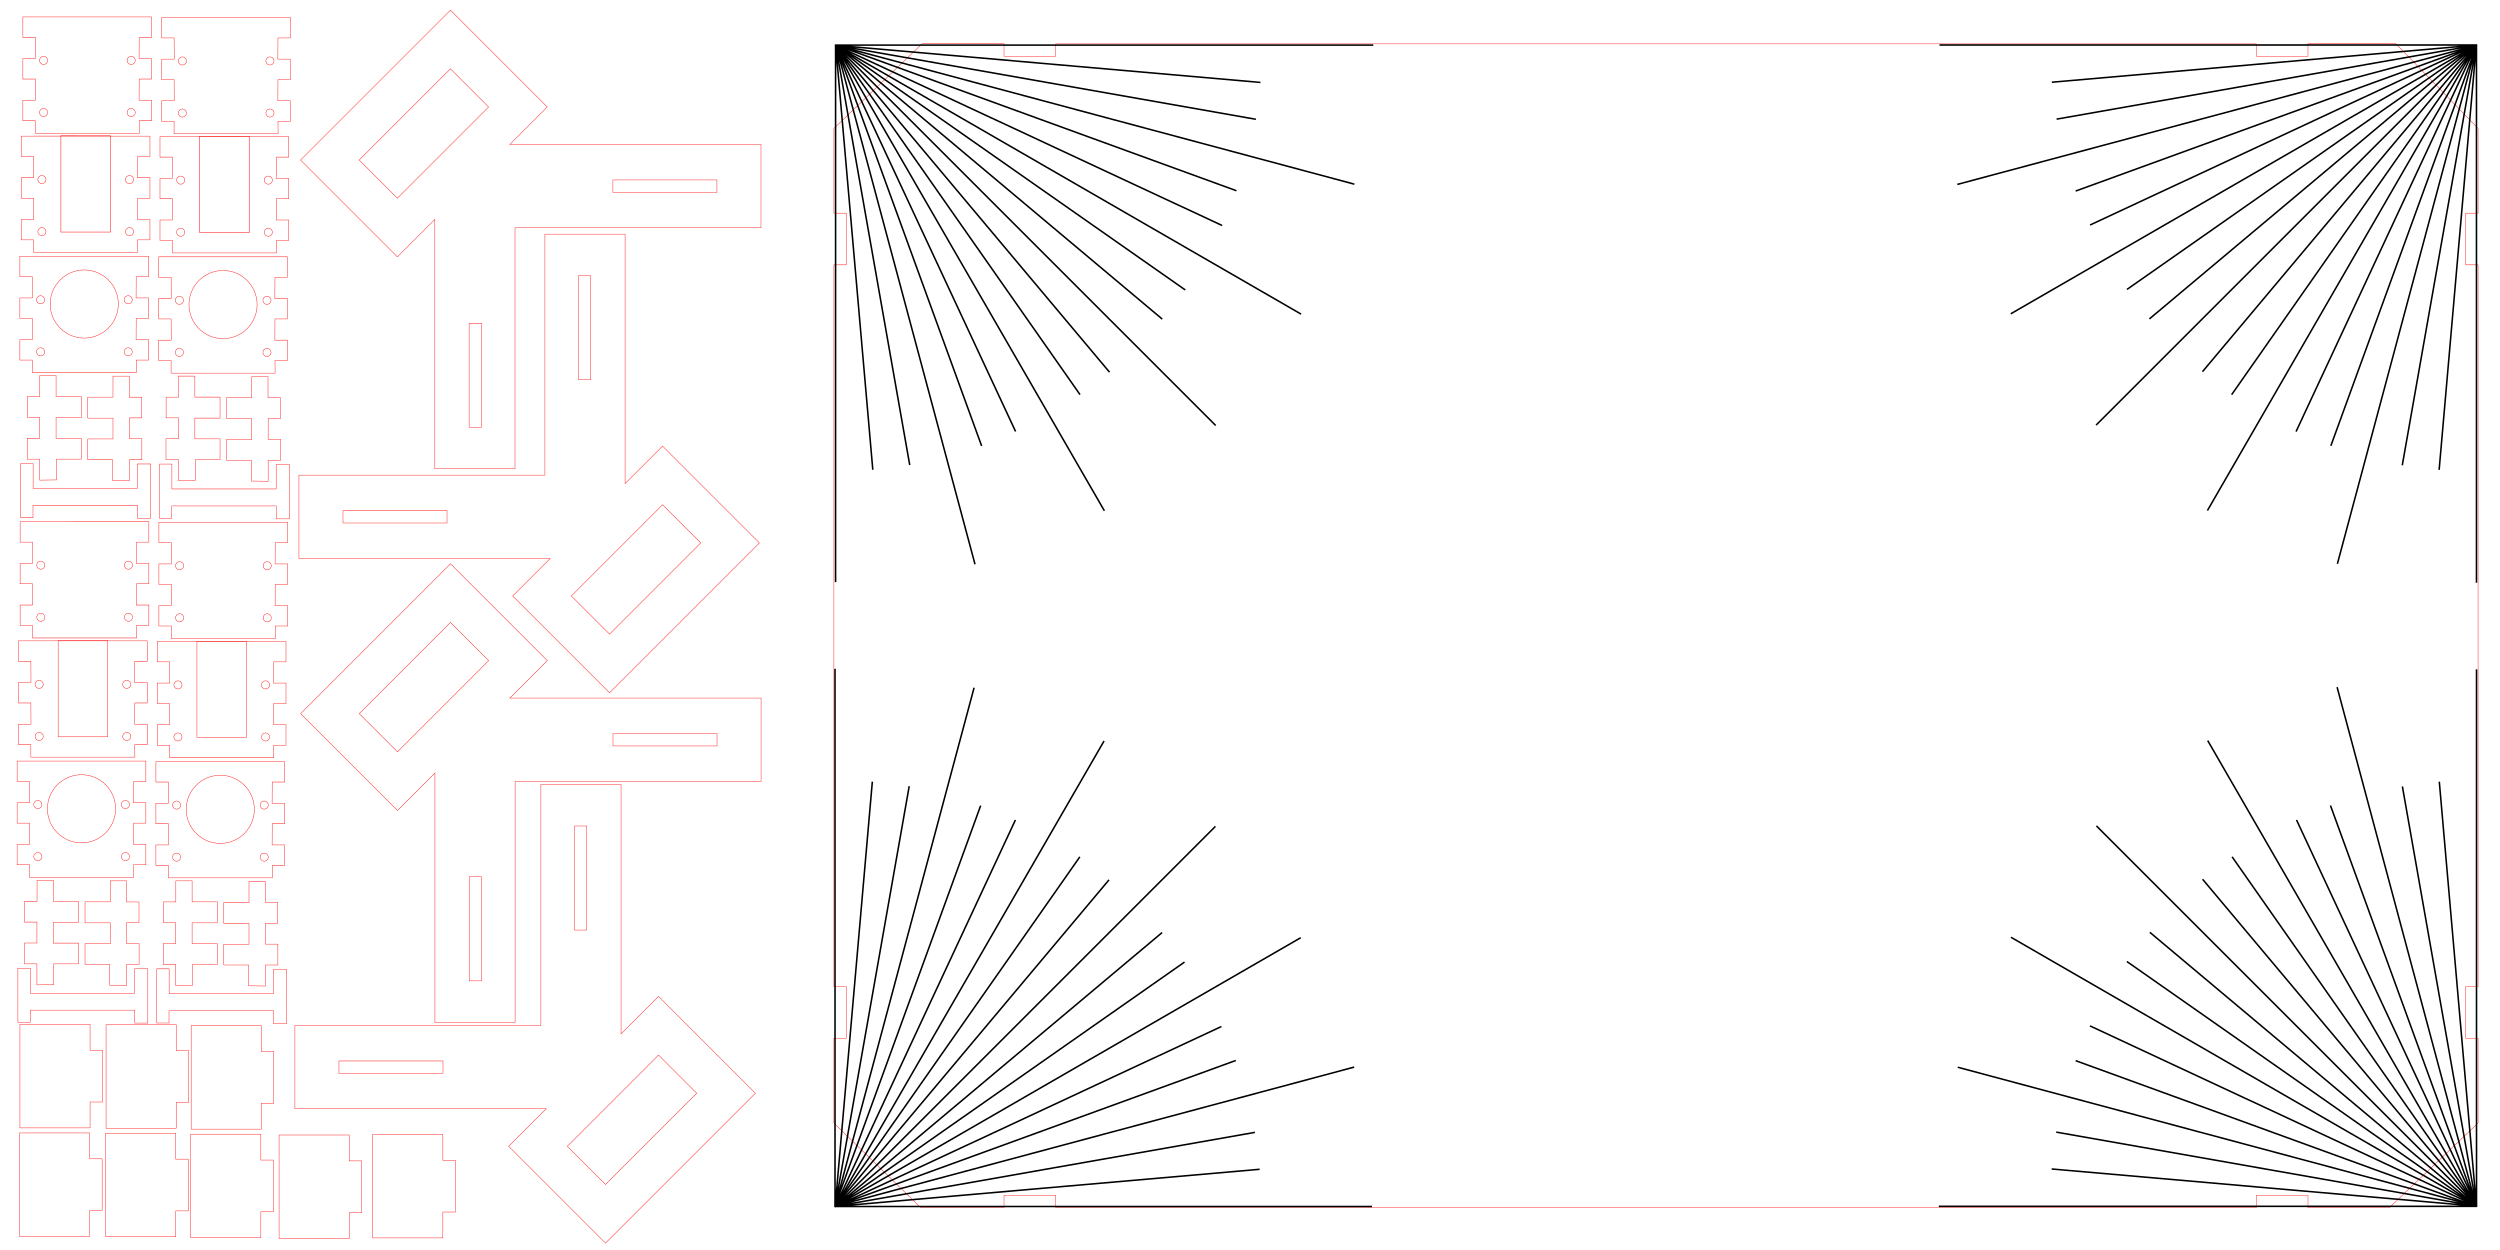 <?xml version="1.0" encoding="UTF-8" standalone="no"?>
<!-- Created with Inkscape (http://www.inkscape.org/) -->

<svg
   xmlns:dc="http://purl.org/dc/elements/1.1/"
   xmlns:cc="http://creativecommons.org/ns#"
   xmlns:rdf="http://www.w3.org/1999/02/22-rdf-syntax-ns#"
   xmlns:svg="http://www.w3.org/2000/svg"
   xmlns="http://www.w3.org/2000/svg"
   xmlns:sodipodi="http://sodipodi.sourceforge.net/DTD/sodipodi-0.dtd"
   xmlns:inkscape="http://www.inkscape.org/namespaces/inkscape"
   width="2125.984"
   height="1062.992"
   id="svg2"
   version="1.1"
   inkscape:version="0.48.5 r10040"
   sodipodi:docname="picamhouder.svg">
  <defs
     id="defs4" />
  <sodipodi:namedview
     id="base"
     pagecolor="#ffffff"
     bordercolor="#666666"
     borderopacity="1.0"
     inkscape:pageopacity="0.0"
     inkscape:pageshadow="2"
     inkscape:zoom="0.29304076"
     inkscape:cx="1324.8188"
     inkscape:cy="899.24535"
     inkscape:document-units="mm"
     inkscape:current-layer="layer1"
     showgrid="false"
     units="mm"
     inkscape:window-width="1798"
     inkscape:window-height="919"
     inkscape:window-x="26"
     inkscape:window-y="36"
     inkscape:window-maximized="1" />
  <g
     inkscape:label="Layer 1"
     inkscape:groupmode="layer"
     id="layer1"
     transform="translate(0,10.63)">
    <path
       id="path4416-4-0-6"
       style="fill:none;stroke:#ff0000;stroke-width:0.354;stroke-linecap:butt;stroke-linejoin:miter;stroke-miterlimit:4;stroke-opacity:1;stroke-dasharray:none"
       d="m 1772.153,1016.303 146.598,0 0,-10.48 43.942,0 0,10.607 c 23.044,0 46.088,0 69.132,0 l 75.522,-72.058 c 0,-24.019 0,-48.039 0,-72.058 l -10.536,0 0,-43.929 10.536,0 0,-22.321 m -1398.186,0 0,22.321 10.536,0 0,43.929 -10.536,0 c 0,24.019 0,48.039 0,72.058 l 73.907,72.058 c 23.35,0 46.174,0 70.747,0 l 0,-10.607 43.942,0 0,10.48 146.598,0 727.798,0 m 10e-5,-989.641 146.598,0 0,10.48 43.942,0 0,-10.607 c 25.673,0 50.617,0 74.753,0 l 69.901,72.058 c 0,24.019 0,48.039 0,72.058 l -10.536,0 0,43.929 10.536,0 0,22.321 -1e-4,569.161 m -1398.186,0 0,-569.161 0,-22.321 10.536,0 0,-43.929 -10.536,0 c 0,-24.019 0,-48.039 0,-72.058 L 784.145,26.535 c 24.533,0 48.181,0 69.67,0 l 0,10.607 43.942,0 0,-10.48 146.598,0 727.798,-1.3e-5"
       inkscape:connector-curvature="0"
       sodipodi:nodetypes="cccccccccccccccccccccccccccccccccccccccccccccccccccc" />
    <path
       style="fill:none;stroke:#ff0000;stroke-width:0.354;stroke-miterlimit:4;stroke-opacity:1;stroke-dasharray:none"
       d="m 28.7,105.115 -10.672,0 0,17.376 10.585,0 0.087,18.057"
       id="path4305"
       inkscape:connector-curvature="0" />
    <path
       style="fill:none;stroke:#ff0000;stroke-width:0.354;stroke-miterlimit:4;stroke-opacity:1;stroke-dasharray:none"
       d="m 28.7,140.548 -10.672,0 0,17.376 10.585,0 0.087,18.057"
       id="path4303"
       inkscape:connector-curvature="0" />
    <path
       style="fill:none;stroke:#ff0000;stroke-width:0.354;stroke-miterlimit:4;stroke-opacity:1;stroke-dasharray:none"
       d="m 28.7,175.981 -10.672,0 0,17.376 10.585,0 -0.026,10.637 44.188,0 44.288,0 -0.126,-10.637"
       id="path4301"
       inkscape:connector-curvature="0" />
    <path
       style="fill:none;stroke:#ff0000;stroke-width:0.354;stroke-miterlimit:4;stroke-opacity:1;stroke-dasharray:none"
       d="m 116.938,193.357 10.585,0 0,-17.376 -10.672,0 0.087,-18.057"
       id="path4299"
       inkscape:connector-curvature="0" />
    <path
       style="fill:none;stroke:#ff0000;stroke-width:0.354;stroke-miterlimit:4;stroke-opacity:1;stroke-dasharray:none"
       d="m 116.938,157.924 10.585,0 0,-17.376 -10.672,0 0.091,-18.054"
       id="path4297"
       inkscape:connector-curvature="0" />
    <path
       style="fill:none;stroke:#ff0000;stroke-width:0.354;stroke-miterlimit:4;stroke-opacity:1;stroke-dasharray:none"
       d="m 116.942,122.494 10.585,0 0,-17.376 -10.672,0 -88.155,-0.003"
       id="path4295"
       inkscape:connector-curvature="0" />
    <path
       style="fill:none;stroke:#ff0000;stroke-width:0.354;stroke-miterlimit:4;stroke-opacity:1;stroke-dasharray:none"
       d="m 39.084,186.379 c 0,1.901 -1.541,3.441 -3.441,3.441 -1.901,0 -3.441,-1.541 -3.441,-3.441 0,-1.901 1.541,-3.441 3.441,-3.441 1.901,0 3.441,1.541 3.441,3.441 z"
       id="path4293"
       inkscape:connector-curvature="0" />
    <path
       style="fill:none;stroke:#ff0000;stroke-width:0.354;stroke-miterlimit:4;stroke-opacity:1;stroke-dasharray:none"
       d="m 113.569,186.379 c 0,1.901 -1.541,3.441 -3.441,3.441 -1.901,0 -3.441,-1.541 -3.441,-3.441 0,-1.901 1.541,-3.441 3.441,-3.441 1.901,0 3.441,1.541 3.441,3.441 z"
       id="path4291"
       inkscape:connector-curvature="0" />
    <path
       style="fill:none;stroke:#ff0000;stroke-width:0.354;stroke-miterlimit:4;stroke-opacity:1;stroke-dasharray:none"
       d="m 39.084,142.088 c 0,1.901 -1.541,3.441 -3.441,3.441 -1.901,0 -3.441,-1.541 -3.441,-3.441 0,-1.901 1.541,-3.441 3.441,-3.441 1.901,0 3.441,1.541 3.441,3.441 z"
       id="path4289"
       inkscape:connector-curvature="0" />
    <path
       style="fill:none;stroke:#ff0000;stroke-width:0.354;stroke-miterlimit:4;stroke-opacity:1;stroke-dasharray:none"
       d="m 113.569,142.088 c 0,1.901 -1.541,3.441 -3.441,3.441 -1.901,0 -3.441,-1.541 -3.441,-3.441 0,-1.901 1.541,-3.441 3.441,-3.441 1.901,0 3.441,1.541 3.441,3.441 z"
       id="path4287"
       inkscape:connector-curvature="0" />
    <path
       style="fill:none;stroke:#ff0000;stroke-width:0.413;stroke-miterlimit:4;stroke-opacity:1;stroke-dasharray:none"
       d="m 51.792,104.855 42.11,0 0,81.851 -42.11,0 z"
       id="rect3883-2-0"
       inkscape:connector-curvature="0" />
    <path
       id="path4098"
       style="fill:none;stroke:#ff0000;stroke-width:0.354;stroke-miterlimit:4;stroke-opacity:1;stroke-dasharray:none"
       d="m 112.451,244.287 c 0,1.901 -1.541,3.441 -3.441,3.441 -1.901,0 -3.441,-1.541 -3.441,-3.441 0,-1.901 1.541,-3.441 3.441,-3.441 1.901,0 3.441,1.541 3.441,3.441 z m -74.485,0 c 0,1.901 -1.541,3.441 -3.441,3.441 -1.901,0 -3.441,-1.541 -3.441,-3.441 0,-1.901 1.541,-3.441 3.441,-3.441 1.901,0 3.441,1.541 3.441,3.441 z m 74.485,44.291 c 0,1.901 -1.541,3.441 -3.441,3.441 -1.901,0 -3.441,-1.541 -3.441,-3.441 0,-1.901 1.541,-3.441 3.441,-3.441 1.901,0 3.441,1.541 3.441,3.441 z m -74.485,0 c 0,1.901 -1.541,3.441 -3.441,3.441 -1.901,0 -3.441,-1.541 -3.441,-3.441 0,-1.901 1.541,-3.441 3.441,-3.441 1.901,0 3.441,1.541 3.441,3.441 z M 100.623,247.905 c 0,15.999 -12.97,28.969 -28.969,28.969 -15.999,0 -28.969,-12.97 -28.969,-28.969 0,-15.999 12.97,-28.969 28.969,-28.969 15.999,0 28.969,12.97 28.969,28.969 z m -73.041,-40.592 -10.672,0 0,17.376 10.585,0 0.087,18.057 m 2e-5,-1e-5 -10.672,0 0,17.376 10.585,0 0.087,18.057 m 0,0 -10.672,0 0,17.376 10.585,0 -0.026,10.637 44.188,0 44.288,0 -0.126,-10.637 m 0,0 10.585,0 0,-17.376 -10.672,0 0.087,-18.057 m 2e-5,0 10.585,0 0,-17.376 -10.672,0 0.091,-18.054 m 0,0 10.585,0 0,-17.376 -10.672,0 -88.155,-0.003"
       inkscape:connector-curvature="0" />
    <path
       id="path4098-6"
       style="fill:none;stroke:#ff0000;stroke-width:0.354;stroke-miterlimit:4;stroke-opacity:1;stroke-dasharray:none"
       d="m 114.997,40.741 c 0,1.901 -1.541,3.441 -3.441,3.441 -1.901,0 -3.441,-1.541 -3.441,-3.441 0,-1.901 1.541,-3.441 3.441,-3.441 1.901,0 3.441,1.541 3.441,3.441 z m -74.485,0 c 0,1.901 -1.541,3.441 -3.441,3.441 -1.901,0 -3.441,-1.541 -3.441,-3.441 0,-1.901 1.541,-3.441 3.441,-3.441 1.901,0 3.441,1.541 3.441,3.441 z m 74.485,44.291 c 0,1.901 -1.541,3.441 -3.441,3.441 -1.901,0 -3.441,-1.541 -3.441,-3.441 0,-1.901 1.541,-3.441 3.441,-3.441 1.901,0 3.441,1.541 3.441,3.441 z m -74.485,0 c 0,1.901 -1.541,3.441 -3.441,3.441 -1.901,0 -3.441,-1.541 -3.441,-3.441 0,-1.901 1.541,-3.441 3.441,-3.441 1.901,0 3.441,1.541 3.441,3.441 z M 30.128,3.768 l -10.672,0 0,17.376 10.585,0 0.087,18.057 m 10e-6,-1e-5 -10.672,0 0,17.376 10.585,0 0.087,18.057 m 0,0 -10.672,0 0,17.376 10.585,0 -0.026,10.637 44.188,0 44.288,0 -0.126,-10.637 m 0,0 10.585,0 0,-17.376 -10.672,0 0.087,-18.057 m 2e-5,0 10.585,0 0,-17.376 -10.672,0 0.091,-18.054 m 0,0 10.585,0 0,-17.376 -10.672,0 -88.155,-0.003"
       inkscape:connector-curvature="0" />
    <path
       style="fill:none;stroke:#ff0000;stroke-width:0.354;stroke-linecap:butt;stroke-linejoin:miter;stroke-miterlimit:4;stroke-opacity:1;stroke-dasharray:none"
       d="m 95.715,397.973 0,-17.679 -21.071,0 0,-17.679 21.429,0 0,-17.679 -21.429,0 0,-17.857 21.429,0 0,-17.857 13.823,0 0,17.902 10.642,0 0,17.634 -10.536,0 0,17.768 10.625,0 0,17.768 -10.625,0 0,17.857 z"
       id="path4128"
       inkscape:connector-curvature="0"
       sodipodi:nodetypes="ccccccccccccc" />
    <path
       style="fill:none;stroke:#ff0000;stroke-width:0.354;stroke-linecap:butt;stroke-linejoin:miter;stroke-miterlimit:4;stroke-opacity:1;stroke-dasharray:none"
       d="m 48.037,397.488 0,-17.679 21.071,0 0,-17.679 -21.429,0 0,-17.679 21.429,0 0,-17.857 -21.429,0 0,-17.857 -13.823,0 0,17.902 -10.642,0 0,17.634 10.536,0 0,17.768 -10.625,0 0,17.768 10.625,0 0,17.857 z"
       id="path4128-0"
       inkscape:connector-curvature="0"
       sodipodi:nodetypes="ccccccccccccc" />
    <path
       style="fill:none;stroke:#ff0000;stroke-width:0.354;stroke-linecap:butt;stroke-linejoin:miter;stroke-miterlimit:4;stroke-opacity:1;stroke-dasharray:none"
       d="m 128.069,383.925 0,46.214 -11.126,0 0,-11.004 -88.893,0 0,10.48 -10.48,0 0,-46.064 10.58,0 0,21.165 88.661,0 0,-20.791 z"
       id="path4148"
       inkscape:connector-curvature="0"
       sodipodi:nodetypes="ccccccccccccc" />
    <path
       style="fill:none;stroke:#ff0000;stroke-width:0.354;stroke-miterlimit:4;stroke-opacity:1;stroke-dasharray:none"
       d="m 26.356,534.36 -10.672,0 0,17.376 10.585,0 0.087,18.057"
       id="path4283"
       inkscape:connector-curvature="0" />
    <path
       style="fill:none;stroke:#ff0000;stroke-width:0.354;stroke-miterlimit:4;stroke-opacity:1;stroke-dasharray:none"
       d="m 26.356,569.793 -10.672,0 0,17.376 10.585,0 0.087,18.057"
       id="path4281"
       inkscape:connector-curvature="0" />
    <path
       style="fill:none;stroke:#ff0000;stroke-width:0.354;stroke-miterlimit:4;stroke-opacity:1;stroke-dasharray:none"
       d="m 26.356,605.227 -10.672,0 0,17.376 10.585,0 -0.026,10.637 44.188,0 44.288,0 -0.126,-10.637"
       id="path4279"
       inkscape:connector-curvature="0" />
    <path
       style="fill:none;stroke:#ff0000;stroke-width:0.354;stroke-miterlimit:4;stroke-opacity:1;stroke-dasharray:none"
       d="m 114.594,622.603 10.585,0 0,-17.376 -10.672,0 0.087,-18.057"
       id="path4277"
       inkscape:connector-curvature="0" />
    <path
       style="fill:none;stroke:#ff0000;stroke-width:0.354;stroke-miterlimit:4;stroke-opacity:1;stroke-dasharray:none"
       d="m 114.594,587.17 10.585,0 0,-17.376 -10.672,0 0.091,-18.054"
       id="path4275"
       inkscape:connector-curvature="0" />
    <path
       style="fill:none;stroke:#ff0000;stroke-width:0.354;stroke-miterlimit:4;stroke-opacity:1;stroke-dasharray:none"
       d="m 114.598,551.74 10.585,0 0,-17.376 -10.672,0 -88.155,-0.003"
       id="path4273"
       inkscape:connector-curvature="0" />
    <path
       style="fill:none;stroke:#ff0000;stroke-width:0.354;stroke-miterlimit:4;stroke-opacity:1;stroke-dasharray:none"
       d="m 36.74,615.625 c 0,1.901 -1.541,3.441 -3.441,3.441 -1.901,0 -3.441,-1.541 -3.441,-3.441 0,-1.901 1.541,-3.441 3.441,-3.441 1.901,0 3.441,1.541 3.441,3.441 z"
       id="path4271"
       inkscape:connector-curvature="0" />
    <path
       style="fill:none;stroke:#ff0000;stroke-width:0.354;stroke-miterlimit:4;stroke-opacity:1;stroke-dasharray:none"
       d="m 111.225,615.625 c 0,1.901 -1.541,3.441 -3.441,3.441 -1.901,0 -3.441,-1.541 -3.441,-3.441 0,-1.901 1.541,-3.441 3.441,-3.441 1.901,0 3.441,1.541 3.441,3.441 z"
       id="path4269"
       inkscape:connector-curvature="0" />
    <path
       style="fill:none;stroke:#ff0000;stroke-width:0.354;stroke-miterlimit:4;stroke-opacity:1;stroke-dasharray:none"
       d="m 36.74,571.334 c 0,1.901 -1.541,3.441 -3.441,3.441 -1.901,0 -3.441,-1.541 -3.441,-3.441 0,-1.901 1.541,-3.441 3.441,-3.441 1.901,0 3.441,1.541 3.441,3.441 z"
       id="path4267"
       inkscape:connector-curvature="0" />
    <path
       style="fill:none;stroke:#ff0000;stroke-width:0.354;stroke-miterlimit:4;stroke-opacity:1;stroke-dasharray:none"
       d="m 111.225,571.334 c 0,1.901 -1.541,3.441 -3.441,3.441 -1.901,0 -3.441,-1.541 -3.441,-3.441 0,-1.901 1.541,-3.441 3.441,-3.441 1.901,0 3.441,1.541 3.441,3.441 z"
       id="path4265"
       inkscape:connector-curvature="0" />
    <path
       style="fill:none;stroke:#ff0000;stroke-width:0.354;stroke-miterlimit:4;stroke-opacity:1;stroke-dasharray:none"
       d="m 49.448,534.08 42.11,0 0,81.872 -42.11,0 z"
       id="rect3883-2-0-6"
       inkscape:connector-curvature="0" />
    <path
       id="path4098-2"
       style="fill:none;stroke:#ff0000;stroke-width:0.354;stroke-miterlimit:4;stroke-opacity:1;stroke-dasharray:none"
       d="m 110.107,673.532 c 0,1.901 -1.541,3.441 -3.441,3.441 -1.901,0 -3.441,-1.541 -3.441,-3.441 0,-1.901 1.541,-3.441 3.441,-3.441 1.901,0 3.441,1.541 3.441,3.441 z m -74.485,0 c 0,1.901 -1.541,3.441 -3.441,3.441 -1.901,0 -3.441,-1.541 -3.441,-3.441 0,-1.901 1.541,-3.441 3.441,-3.441 1.901,0 3.441,1.541 3.441,3.441 z m 74.485,44.291 c 0,1.901 -1.541,3.441 -3.441,3.441 -1.901,0 -3.441,-1.541 -3.441,-3.441 0,-1.901 1.541,-3.441 3.441,-3.441 1.901,0 3.441,1.541 3.441,3.441 z m -74.485,0 c 0,1.901 -1.541,3.441 -3.441,3.441 -1.901,0 -3.441,-1.541 -3.441,-3.441 0,-1.901 1.541,-3.441 3.441,-3.441 1.901,0 3.441,1.541 3.441,3.441 z m 62.657,-40.673 c 0,15.999 -12.97,28.969 -28.969,28.969 -15.999,0 -28.969,-12.97 -28.969,-28.969 0,-15.999 12.97,-28.969 28.969,-28.969 15.999,0 28.969,12.97 28.969,28.969 z m -73.041,-40.592 -10.672,0 0,17.376 10.585,0 0.087,18.057 m 2e-5,-1e-5 -10.672,0 0,17.376 10.585,0 0.087,18.057 m 0,0 -10.672,0 0,17.376 10.585,0 -0.026,10.637 44.188,0 44.288,0 -0.126,-10.637 m 0,0 10.585,0 0,-17.376 -10.672,0 0.087,-18.057 m 2e-5,0 10.585,0 0,-17.376 -10.672,0 0.091,-18.054 m 0,0 10.585,0 0,-17.376 -10.672,0 -88.155,-0.003"
       inkscape:connector-curvature="0" />
    <path
       id="path4098-6-6"
       style="fill:none;stroke:#ff0000;stroke-width:0.354;stroke-miterlimit:4;stroke-opacity:1;stroke-dasharray:none"
       d="m 112.653,469.987 c 0,1.901 -1.541,3.441 -3.441,3.441 -1.901,0 -3.441,-1.541 -3.441,-3.441 0,-1.901 1.541,-3.441 3.441,-3.441 1.901,0 3.441,1.541 3.441,3.441 z m -74.485,0 c 0,1.901 -1.541,3.441 -3.441,3.441 -1.901,0 -3.441,-1.541 -3.441,-3.441 0,-1.901 1.541,-3.441 3.441,-3.441 1.901,0 3.441,1.541 3.441,3.441 z M 112.653,514.278 c 0,1.901 -1.541,3.441 -3.441,3.441 -1.901,0 -3.441,-1.541 -3.441,-3.441 0,-1.901 1.541,-3.441 3.441,-3.441 1.901,0 3.441,1.541 3.441,3.441 z m -74.485,0 c 0,1.901 -1.541,3.441 -3.441,3.441 -1.901,0 -3.441,-1.541 -3.441,-3.441 0,-1.901 1.541,-3.441 3.441,-3.441 1.901,0 3.441,1.541 3.441,3.441 z m -10.384,-81.265 -10.672,0 0,17.376 10.585,0 0.087,18.057 m 10e-6,-10e-6 -10.672,0 0,17.376 10.585,0 0.087,18.057 m 0,0 -10.672,0 0,17.376 10.585,0 -0.026,10.637 44.188,0 44.288,0 -0.126,-10.637 m 0,0 10.585,0 0,-17.376 -10.672,0 0.087,-18.057 m 2e-5,0 10.585,0 0,-17.376 -10.672,0 0.091,-18.054 m 0,0 10.585,0 0,-17.376 -10.672,0 -88.155,-0.003"
       inkscape:connector-curvature="0" />
    <path
       style="fill:none;stroke:#ff0000;stroke-width:0.354;stroke-linecap:butt;stroke-linejoin:miter;stroke-miterlimit:4;stroke-opacity:1;stroke-dasharray:none"
       d="m 93.371,827.218 0,-17.679 -21.071,0 0,-17.679 21.429,0 0,-17.679 -21.429,0 0,-17.857 21.429,0 0,-17.857 13.823,0 0,17.902 10.642,0 0,17.634 -10.536,0 0,17.768 10.625,0 0,17.768 -10.625,0 0,17.857 z"
       id="path4128-1"
       inkscape:connector-curvature="0"
       sodipodi:nodetypes="ccccccccccccc" />
    <path
       style="fill:none;stroke:#ff0000;stroke-width:0.354;stroke-linecap:butt;stroke-linejoin:miter;stroke-miterlimit:4;stroke-opacity:1;stroke-dasharray:none"
       d="m 45.693,826.734 0,-17.679 21.071,0 0,-17.679 -21.429,0 0,-17.679 21.429,0 0,-17.857 -21.429,0 0,-17.857 -13.823,0 0,17.902 -10.642,0 0,17.634 10.536,0 0,17.768 -10.625,0 0,17.768 10.625,0 0,17.857 z"
       id="path4128-0-8"
       inkscape:connector-curvature="0"
       sodipodi:nodetypes="ccccccccccccc" />
    <path
       style="fill:none;stroke:#ff0000;stroke-width:0.354;stroke-linecap:butt;stroke-linejoin:miter;stroke-miterlimit:4;stroke-opacity:1;stroke-dasharray:none"
       d="m 125.725,813.171 0,46.214 -11.126,0 0,-11.004 -88.893,0 0,10.48 -10.48,0 0,-46.064 10.58,0 0,21.165 88.661,0 0,-20.791 z"
       id="path4148-7"
       inkscape:connector-curvature="0"
       sodipodi:nodetypes="ccccccccccccc" />
    <path
       style="fill:none;stroke:#ff0000;stroke-width:0.354;stroke-miterlimit:4;stroke-opacity:1;stroke-dasharray:none"
       d="m 146.726,105.585 -10.672,0 0,17.376 10.585,0 0.087,18.057"
       id="path4327"
       inkscape:connector-curvature="0" />
    <path
       style="fill:none;stroke:#ff0000;stroke-width:0.354;stroke-miterlimit:4;stroke-opacity:1;stroke-dasharray:none"
       d="m 146.726,141.018 -10.672,0 0,17.376 10.585,0 0.087,18.057"
       id="path4325"
       inkscape:connector-curvature="0" />
    <path
       style="fill:none;stroke:#ff0000;stroke-width:0.354;stroke-miterlimit:4;stroke-opacity:1;stroke-dasharray:none"
       d="m 146.726,176.451 -10.672,0 0,17.376 10.585,0 -0.026,10.637 44.188,0 44.288,0 -0.126,-10.637"
       id="path4323"
       inkscape:connector-curvature="0" />
    <path
       style="fill:none;stroke:#ff0000;stroke-width:0.354;stroke-miterlimit:4;stroke-opacity:1;stroke-dasharray:none"
       d="m 234.964,193.827 10.585,0 0,-17.376 -10.672,0 0.087,-18.057"
       id="path4321"
       inkscape:connector-curvature="0" />
    <path
       style="fill:none;stroke:#ff0000;stroke-width:0.354;stroke-miterlimit:4;stroke-opacity:1;stroke-dasharray:none"
       d="m 234.964,158.394 10.585,0 0,-17.376 -10.672,0 0.091,-18.054"
       id="path4319"
       inkscape:connector-curvature="0" />
    <path
       style="fill:none;stroke:#ff0000;stroke-width:0.354;stroke-miterlimit:4;stroke-opacity:1;stroke-dasharray:none"
       d="m 234.968,122.964 10.585,0 0,-17.376 -10.672,0 -88.155,-0.003"
       id="path4317"
       inkscape:connector-curvature="0" />
    <path
       style="fill:none;stroke:#ff0000;stroke-width:0.354;stroke-miterlimit:4;stroke-opacity:1;stroke-dasharray:none"
       d="m 157.11,186.85 c 0,1.901 -1.541,3.441 -3.441,3.441 -1.901,0 -3.441,-1.541 -3.441,-3.441 0,-1.901 1.541,-3.441 3.441,-3.441 1.901,0 3.441,1.541 3.441,3.441 z"
       id="path4315"
       inkscape:connector-curvature="0" />
    <path
       style="fill:none;stroke:#ff0000;stroke-width:0.354;stroke-miterlimit:4;stroke-opacity:1;stroke-dasharray:none"
       d="m 231.595,186.85 c 0,1.901 -1.541,3.441 -3.441,3.441 -1.901,0 -3.441,-1.541 -3.441,-3.441 0,-1.901 1.541,-3.441 3.441,-3.441 1.901,0 3.441,1.541 3.441,3.441 z"
       id="path4313"
       inkscape:connector-curvature="0" />
    <path
       style="fill:none;stroke:#ff0000;stroke-width:0.354;stroke-miterlimit:4;stroke-opacity:1;stroke-dasharray:none"
       d="m 157.11,142.558 c 0,1.901 -1.541,3.441 -3.441,3.441 -1.901,0 -3.441,-1.541 -3.441,-3.441 0,-1.901 1.541,-3.441 3.441,-3.441 1.901,0 3.441,1.541 3.441,3.441 z"
       id="path4311"
       inkscape:connector-curvature="0" />
    <path
       style="fill:none;stroke:#ff0000;stroke-width:0.354;stroke-miterlimit:4;stroke-opacity:1;stroke-dasharray:none"
       d="m 231.595,142.558 c 0,1.901 -1.541,3.441 -3.441,3.441 -1.901,0 -3.441,-1.541 -3.441,-3.441 0,-1.901 1.541,-3.441 3.441,-3.441 1.901,0 3.441,1.541 3.441,3.441 z"
       id="path4309"
       inkscape:connector-curvature="0" />
    <path
       style="fill:none;stroke:#ff0000;stroke-width:0.413;stroke-miterlimit:4;stroke-opacity:1;stroke-dasharray:none"
       d="m 169.818,105.259 42.11,0 0,81.918 -42.11,0 z"
       id="rect3883-2-0-9"
       inkscape:connector-curvature="0" />
    <path
       id="path4098-20"
       style="fill:none;stroke:#ff0000;stroke-width:0.354;stroke-miterlimit:4;stroke-opacity:1;stroke-dasharray:none"
       d="m 230.477,244.757 c 0,1.901 -1.541,3.441 -3.441,3.441 -1.901,0 -3.441,-1.541 -3.441,-3.441 0,-1.901 1.541,-3.441 3.441,-3.441 1.901,0 3.441,1.541 3.441,3.441 z m -74.485,0 c 0,1.901 -1.541,3.441 -3.441,3.441 -1.901,0 -3.441,-1.541 -3.441,-3.441 0,-1.901 1.541,-3.441 3.441,-3.441 1.901,0 3.441,1.541 3.441,3.441 z m 74.485,44.291 c 0,1.901 -1.541,3.441 -3.441,3.441 -1.901,0 -3.441,-1.541 -3.441,-3.441 0,-1.901 1.541,-3.441 3.441,-3.441 1.901,0 3.441,1.541 3.441,3.441 z m -74.485,0 c 0,1.901 -1.541,3.441 -3.441,3.441 -1.901,0 -3.441,-1.541 -3.441,-3.441 0,-1.901 1.541,-3.441 3.441,-3.441 1.901,0 3.441,1.541 3.441,3.441 z m 62.657,-40.673 c 0,15.999 -12.97,28.969 -28.969,28.969 -15.999,0 -28.969,-12.97 -28.969,-28.969 0,-15.999 12.97,-28.969 28.969,-28.969 15.999,0 28.969,12.97 28.969,28.969 z m -73.041,-40.592 -10.672,0 0,17.376 10.585,0 0.087,18.057 m 2e-5,-10e-6 -10.672,0 0,17.376 10.585,0 0.087,18.057 m 0,0 -10.672,0 0,17.376 10.585,0 -0.026,10.637 44.188,0 44.288,0 -0.126,-10.637 m 0,0 10.585,0 0,-17.376 -10.672,0 0.087,-18.057 m 2e-5,0 10.585,0 0,-17.376 -10.672,0 0.091,-18.054 m 0,0 10.585,0 0,-17.376 -10.672,0 -88.155,-0.003"
       inkscape:connector-curvature="0" />
    <path
       id="path4098-6-2"
       style="fill:none;stroke:#ff0000;stroke-width:0.354;stroke-miterlimit:4;stroke-opacity:1;stroke-dasharray:none"
       d="m 233.023,41.212 c 0,1.901 -1.541,3.441 -3.441,3.441 -1.901,0 -3.441,-1.541 -3.441,-3.441 0,-1.901 1.541,-3.441 3.441,-3.441 1.901,0 3.441,1.541 3.441,3.441 z m -74.485,0 c 0,1.901 -1.541,3.441 -3.441,3.441 -1.901,0 -3.441,-1.541 -3.441,-3.441 0,-1.901 1.541,-3.441 3.441,-3.441 1.901,0 3.441,1.541 3.441,3.441 z m 74.485,44.291 c 0,1.901 -1.541,3.441 -3.441,3.441 -1.901,0 -3.441,-1.541 -3.441,-3.441 0,-1.901 1.541,-3.441 3.441,-3.441 1.901,0 3.441,1.541 3.441,3.441 z m -74.485,0 c 0,1.901 -1.541,3.441 -3.441,3.441 -1.901,0 -3.441,-1.541 -3.441,-3.441 0,-1.901 1.541,-3.441 3.441,-3.441 1.901,0 3.441,1.541 3.441,3.441 z m -10.384,-81.265 -10.672,0 0,17.376 10.585,0 0.087,18.057 m 1e-5,-10e-6 -10.672,0 0,17.376 10.585,0 0.087,18.057 m 0,0 -10.672,0 0,17.376 10.585,0 -0.026,10.637 44.188,0 44.288,0 -0.126,-10.637 m 0,0 10.585,0 0,-17.376 -10.672,0 0.087,-18.057 m 2e-5,0 10.585,0 0,-17.376 -10.672,0 0.091,-18.054 m 0,0 10.585,0 0,-17.376 -10.672,0 -88.155,-0.003"
       inkscape:connector-curvature="0" />
    <path
       style="fill:none;stroke:#ff0000;stroke-width:0.354;stroke-linecap:butt;stroke-linejoin:miter;stroke-miterlimit:4;stroke-opacity:1;stroke-dasharray:none"
       d="m 213.741,398.443 0,-17.679 -21.071,0 0,-17.679 21.429,0 0,-17.679 -21.429,0 0,-17.857 21.429,0 0,-17.857 13.823,0 0,17.902 10.642,0 0,17.634 -10.536,0 0,17.768 10.625,0 0,17.768 -10.625,0 0,17.857 z"
       id="path4128-3"
       inkscape:connector-curvature="0"
       sodipodi:nodetypes="ccccccccccccc" />
    <path
       style="fill:none;stroke:#ff0000;stroke-width:0.354;stroke-linecap:butt;stroke-linejoin:miter;stroke-miterlimit:4;stroke-opacity:1;stroke-dasharray:none"
       d="m 166.063,397.959 0,-17.679 21.071,0 0,-17.679 -21.429,0 0,-17.679 21.429,0 0,-17.857 -21.429,0 0,-17.857 -13.823,0 0,17.902 -10.642,0 0,17.634 10.536,0 0,17.768 -10.625,0 0,17.768 10.625,0 0,17.857 z"
       id="path4128-0-7"
       inkscape:connector-curvature="0"
       sodipodi:nodetypes="ccccccccccccc" />
    <path
       style="fill:none;stroke:#ff0000;stroke-width:0.354;stroke-linecap:butt;stroke-linejoin:miter;stroke-miterlimit:4;stroke-opacity:1;stroke-dasharray:none"
       d="m 246.095,384.396 0,46.214 -11.126,0 0,-11.004 -88.893,0 0,10.48 -10.48,0 0,-46.064 10.58,0 0,21.165 88.661,0 0,-20.791 z"
       id="path4148-5"
       inkscape:connector-curvature="0"
       sodipodi:nodetypes="ccccccccccccc" />
    <path
       style="fill:none;stroke:#ff0000;stroke-width:0.354;stroke-miterlimit:4;stroke-opacity:1;stroke-dasharray:none"
       d="m 144.382,534.831 -10.672,0 0,17.376 10.585,0 0.087,18.057"
       id="path4261"
       inkscape:connector-curvature="0" />
    <path
       style="fill:none;stroke:#ff0000;stroke-width:0.354;stroke-miterlimit:4;stroke-opacity:1;stroke-dasharray:none"
       d="m 144.382,570.264 -10.672,0 0,17.376 10.585,0 0.087,18.057"
       id="path4259"
       inkscape:connector-curvature="0" />
    <path
       style="fill:none;stroke:#ff0000;stroke-width:0.354;stroke-miterlimit:4;stroke-opacity:1;stroke-dasharray:none"
       d="m 144.382,605.697 -10.672,0 0,17.376 10.585,0 -0.026,10.637 44.188,0 44.288,0 -0.126,-10.637"
       id="path4257"
       inkscape:connector-curvature="0" />
    <path
       style="fill:none;stroke:#ff0000;stroke-width:0.354;stroke-miterlimit:4;stroke-opacity:1;stroke-dasharray:none"
       d="m 232.62,623.073 10.585,0 0,-17.376 -10.672,0 0.087,-18.057"
       id="path4255"
       inkscape:connector-curvature="0" />
    <path
       style="fill:none;stroke:#ff0000;stroke-width:0.354;stroke-miterlimit:4;stroke-opacity:1;stroke-dasharray:none"
       d="m 232.62,587.64 10.585,0 0,-17.376 -10.672,0 0.091,-18.054"
       id="path4253"
       inkscape:connector-curvature="0" />
    <path
       style="fill:none;stroke:#ff0000;stroke-width:0.354;stroke-miterlimit:4;stroke-opacity:1;stroke-dasharray:none"
       d="m 232.624,552.21 10.585,0 0,-17.376 -10.672,0 -88.155,-0.003"
       id="path4251"
       inkscape:connector-curvature="0" />
    <path
       style="fill:none;stroke:#ff0000;stroke-width:0.354;stroke-miterlimit:4;stroke-opacity:1;stroke-dasharray:none"
       d="m 154.766,616.095 c 0,1.901 -1.541,3.441 -3.441,3.441 -1.901,0 -3.441,-1.541 -3.441,-3.441 0,-1.901 1.541,-3.441 3.441,-3.441 1.901,0 3.441,1.541 3.441,3.441 z"
       id="path4249"
       inkscape:connector-curvature="0" />
    <path
       style="fill:none;stroke:#ff0000;stroke-width:0.354;stroke-miterlimit:4;stroke-opacity:1;stroke-dasharray:none"
       d="m 229.251,616.095 c 0,1.901 -1.541,3.441 -3.441,3.441 -1.901,0 -3.441,-1.541 -3.441,-3.441 0,-1.901 1.541,-3.441 3.441,-3.441 1.901,0 3.441,1.541 3.441,3.441 z"
       id="path4247"
       inkscape:connector-curvature="0" />
    <path
       style="fill:none;stroke:#ff0000;stroke-width:0.354;stroke-miterlimit:4;stroke-opacity:1;stroke-dasharray:none"
       d="m 154.766,571.804 c 0,1.901 -1.541,3.441 -3.441,3.441 -1.901,0 -3.441,-1.541 -3.441,-3.441 0,-1.901 1.541,-3.441 3.441,-3.441 1.901,0 3.441,1.541 3.441,3.441 z"
       id="path4245"
       inkscape:connector-curvature="0" />
    <path
       style="fill:none;stroke:#ff0000;stroke-width:0.354;stroke-miterlimit:4;stroke-opacity:1;stroke-dasharray:none"
       d="m 229.251,571.804 c 0,1.901 -1.541,3.441 -3.441,3.441 -1.901,0 -3.441,-1.541 -3.441,-3.441 0,-1.901 1.541,-3.441 3.441,-3.441 1.901,0 3.441,1.541 3.441,3.441 z"
       id="path4243"
       inkscape:connector-curvature="0" />
    <path
       style="fill:none;stroke:#ff0000;stroke-width:0.354;stroke-miterlimit:4;stroke-opacity:1;stroke-dasharray:none"
       d="m 167.474,534.757 42.11,0 0,81.666 -42.11,0 z"
       id="rect3883-2-0-6-9"
       inkscape:connector-curvature="0" />
    <path
       id="path4098-2-2"
       style="fill:none;stroke:#ff0000;stroke-width:0.354;stroke-miterlimit:4;stroke-opacity:1;stroke-dasharray:none"
       d="m 228.133,674.003 c 0,1.901 -1.541,3.441 -3.441,3.441 -1.901,0 -3.441,-1.541 -3.441,-3.441 0,-1.901 1.541,-3.441 3.441,-3.441 1.901,0 3.441,1.541 3.441,3.441 z m -74.485,0 c 0,1.901 -1.541,3.441 -3.441,3.441 -1.901,0 -3.441,-1.541 -3.441,-3.441 0,-1.901 1.541,-3.441 3.441,-3.441 1.901,0 3.441,1.541 3.441,3.441 z m 74.485,44.291 c 0,1.901 -1.541,3.441 -3.441,3.441 -1.901,0 -3.441,-1.541 -3.441,-3.441 0,-1.901 1.541,-3.441 3.441,-3.441 1.901,0 3.441,1.541 3.441,3.441 z m -74.485,0 c 0,1.901 -1.541,3.441 -3.441,3.441 -1.901,0 -3.441,-1.541 -3.441,-3.441 0,-1.901 1.541,-3.441 3.441,-3.441 1.901,0 3.441,1.541 3.441,3.441 z m 62.657,-40.673 c 0,15.999 -12.97,28.969 -28.969,28.969 -15.999,0 -28.969,-12.97 -28.969,-28.969 0,-15.999 12.97,-28.969 28.969,-28.969 15.999,0 28.969,12.97 28.969,28.969 z m -73.041,-40.592 -10.672,0 0,17.376 10.585,0 0.087,18.057 m 2e-5,0 -10.672,0 0,17.376 10.585,0 0.087,18.057 m 0,0 -10.672,0 0,17.376 10.585,0 -0.026,10.637 44.188,0 44.288,0 -0.126,-10.637 m 0,0 10.585,0 0,-17.376 -10.672,0 0.087,-18.057 m 2e-5,0 10.585,0 0,-17.376 -10.672,0 0.091,-18.054 m 0,0 10.585,0 0,-17.376 -10.672,0 -88.155,-0.003"
       inkscape:connector-curvature="0" />
    <path
       id="path4098-6-6-2"
       style="fill:none;stroke:#ff0000;stroke-width:0.354;stroke-miterlimit:4;stroke-opacity:1;stroke-dasharray:none"
       d="m 230.679,470.457 c 0,1.901 -1.541,3.441 -3.441,3.441 -1.901,0 -3.441,-1.541 -3.441,-3.441 0,-1.901 1.541,-3.441 3.441,-3.441 1.901,0 3.441,1.541 3.441,3.441 z m -74.485,0 c 0,1.901 -1.541,3.441 -3.441,3.441 -1.901,0 -3.441,-1.541 -3.441,-3.441 0,-1.901 1.541,-3.441 3.441,-3.441 1.901,0 3.441,1.541 3.441,3.441 z m 74.485,44.291 c 0,1.901 -1.541,3.441 -3.441,3.441 -1.901,0 -3.441,-1.541 -3.441,-3.441 0,-1.901 1.541,-3.441 3.441,-3.441 1.901,0 3.441,1.541 3.441,3.441 z m -74.485,0 c 0,1.901 -1.541,3.441 -3.441,3.441 -1.901,0 -3.441,-1.541 -3.441,-3.441 0,-1.901 1.541,-3.441 3.441,-3.441 1.901,0 3.441,1.541 3.441,3.441 z m -10.384,-81.265 -10.672,0 0,17.376 10.585,0 0.087,18.057 m 1e-5,-1e-5 -10.672,0 0,17.376 10.585,0 0.087,18.057 m 0,0 -10.672,0 0,17.376 10.585,0 -0.026,10.637 44.188,0 44.288,0 -0.126,-10.637 m 0,0 10.585,0 0,-17.376 -10.672,0 0.087,-18.057 m 2e-5,0 10.585,0 0,-17.376 -10.672,0 0.091,-18.054 m 0,0 10.585,0 0,-17.376 -10.672,0 -88.155,-0.003"
       inkscape:connector-curvature="0" />
    <path
       style="fill:none;stroke:#ff0000;stroke-width:0.354;stroke-linecap:butt;stroke-linejoin:miter;stroke-miterlimit:4;stroke-opacity:1;stroke-dasharray:none"
       d="m 211.397,827.689 0,-17.679 -21.071,0 0,-17.679 21.429,0 0,-17.679 -21.429,0 0,-17.857 21.429,0 0,-17.857 13.823,0 0,17.902 10.642,0 0,17.634 -10.536,0 0,17.768 10.625,0 0,17.768 -10.625,0 0,17.857 z"
       id="path4128-1-8"
       inkscape:connector-curvature="0"
       sodipodi:nodetypes="ccccccccccccc" />
    <path
       style="fill:none;stroke:#ff0000;stroke-width:0.354;stroke-linecap:butt;stroke-linejoin:miter;stroke-miterlimit:4;stroke-opacity:1;stroke-dasharray:none"
       d="m 163.719,827.204 0,-17.679 21.071,0 0,-17.679 -21.429,0 0,-17.679 21.429,0 0,-17.857 -21.429,0 0,-17.857 -13.823,0 0,17.902 -10.642,0 0,17.634 10.536,0 0,17.768 -10.625,0 0,17.768 10.625,0 0,17.857 z"
       id="path4128-0-8-9"
       inkscape:connector-curvature="0"
       sodipodi:nodetypes="ccccccccccccc" />
    <path
       style="fill:none;stroke:#ff0000;stroke-width:0.354;stroke-linecap:butt;stroke-linejoin:miter;stroke-miterlimit:4;stroke-opacity:1;stroke-dasharray:none"
       d="m 243.751,813.642 0,46.214 -11.126,0 0,-11.004 -88.893,0 0,10.48 -10.48,0 0,-46.064 10.58,0 0,21.165 88.661,0 0,-20.791 z"
       id="path4148-7-7"
       inkscape:connector-curvature="0"
       sodipodi:nodetypes="ccccccccccccc" />
    <path
       id="rect4372-2"
       style="fill:none;stroke:#ff0000;stroke-width:0.354;stroke-miterlimit:4;stroke-opacity:1"
       d="m 521.206,152.921 0,-10.526 88.479,0 0,10.526 z m -122.262,111.318 10.526,0 0,88.479 -10.526,0 z m -93.493,-138.781 77.568,-77.568 32.469,32.469 -77.568,77.568 z m 341.685,-13.237 -213.631,0 31.862,-31.862 -82.347,-82.347 -127.446,127.446 82.347,82.347 31.862,-31.862 0,212.092 68.174,0 0,-204.935 209.18,0 z"
       inkscape:connector-curvature="0" />
    <path
       style="fill:none;stroke:#ff0000;stroke-width:0.354;stroke-linecap:butt;stroke-linejoin:miter;stroke-miterlimit:4;stroke-opacity:1;stroke-dasharray:none"
       d="m 16.951,948.522 0,-88.036 59.643,0 0,22.01 10.621,0 0,44.018 -10.621,0 0,22.007 z"
       id="path4394"
       inkscape:connector-curvature="0"
       sodipodi:nodetypes="ccccccccc" />
    <path
       style="fill:none;stroke:#ff0000;stroke-width:0.354;stroke-linecap:butt;stroke-linejoin:miter;stroke-miterlimit:4;stroke-opacity:1;stroke-dasharray:none"
       d="m 16.589,1040.857 0,-88.036 59.643,0 0,22.01 10.621,0 0,44.019 -10.621,0 0,22.008 z"
       id="path4394-9"
       inkscape:connector-curvature="0"
       sodipodi:nodetypes="ccccccccc" />
    <path
       style="fill:none;stroke:#ff0000;stroke-width:0.354;stroke-linecap:butt;stroke-linejoin:miter;stroke-miterlimit:4;stroke-opacity:1;stroke-dasharray:none"
       d="m 90.192,948.784 0,-88.036 59.643,0 0,22.01 10.621,0 0,44.018 -10.621,0 0,22.007 z"
       id="path4394-7"
       inkscape:connector-curvature="0"
       sodipodi:nodetypes="ccccccccc" />
    <path
       style="fill:none;stroke:#ff0000;stroke-width:0.354;stroke-linecap:butt;stroke-linejoin:miter;stroke-miterlimit:4;stroke-opacity:1;stroke-dasharray:none"
       d="m 89.83,1041.119 0,-88.036 59.643,0 0,22.01 10.621,0 0,44.019 -10.621,0 0,22.008 z"
       id="path4394-9-8"
       inkscape:connector-curvature="0"
       sodipodi:nodetypes="ccccccccc" />
    <path
       style="fill:none;stroke:#ff0000;stroke-width:0.354;stroke-linecap:butt;stroke-linejoin:miter;stroke-miterlimit:4;stroke-opacity:1;stroke-dasharray:none"
       d="m 162.55,949.57 0,-88.036 59.643,0 0,22.01 10.621,0 0,44.018 -10.621,0 0,22.007 z"
       id="path4394-4"
       inkscape:connector-curvature="0"
       sodipodi:nodetypes="ccccccccc" />
    <path
       style="fill:none;stroke:#ff0000;stroke-width:0.354;stroke-linecap:butt;stroke-linejoin:miter;stroke-miterlimit:4;stroke-opacity:1;stroke-dasharray:none"
       d="m 162.187,1041.904 0,-88.036 59.643,0 0,22.01 10.621,0 0,44.019 -10.621,0 0,22.008 z"
       id="path4394-9-5"
       inkscape:connector-curvature="0"
       sodipodi:nodetypes="ccccccccc" />
    <path
       style="fill:none;stroke:#ff0000;stroke-width:0.354;stroke-linecap:butt;stroke-linejoin:miter;stroke-miterlimit:4;stroke-opacity:1;stroke-dasharray:none"
       d="m 237.321,1042.606 0,-88.036 59.643,0 0,22.01 10.621,0 0,44.018 -10.621,0 0,22.008 z"
       id="path4394-0"
       inkscape:connector-curvature="0"
       sodipodi:nodetypes="ccccccccc" />
    <path
       style="fill:none;stroke:#ff0000;stroke-width:0.354;stroke-linecap:butt;stroke-linejoin:miter;stroke-miterlimit:4;stroke-opacity:1;stroke-dasharray:none"
       d="m 316.958,1042.083 0,-88.036 59.643,0 0,22.01 10.621,0 0,44.019 -10.621,0 0,22.008 z"
       id="path4394-9-3"
       inkscape:connector-curvature="0"
       sodipodi:nodetypes="ccccccccc" />
    <path
       inkscape:connector-curvature="0"
       id="rect4372-2-6"
       style="fill:none;stroke:#ff0000;stroke-width:0.354;stroke-miterlimit:4;stroke-opacity:1"
       d="m 380.148,423.608 0,10.526 -88.479,0 0,-10.526 z m 122.262,-111.318 -10.526,0 0,-88.479 10.526,0 z m 93.493,138.781 -77.568,77.568 -32.469,-32.469 77.568,-77.568 z m -341.685,13.237 213.631,0 -31.862,31.862 82.347,82.347 127.446,-127.446 -82.347,-82.347 -31.862,31.862 0,-212.092 -68.174,0 0,204.935 -209.18,0 z" />
    <path
       inkscape:connector-curvature="0"
       id="rect4372-2-3"
       style="fill:none;stroke:#ff0000;stroke-width:0.354;stroke-miterlimit:4;stroke-opacity:1"
       d="m 521.28,623.688 0,-10.526 88.479,0 0,10.526 z m -122.262,111.318 10.526,0 0,88.479 -10.526,0 z m -93.493,-138.781 77.568,-77.568 32.469,32.469 -77.568,77.568 z m 341.685,-13.237 -213.631,0 31.862,-31.862 -82.347,-82.347 -127.446,127.446 82.347,82.347 31.862,-31.862 0,212.092 68.174,0 0,-204.935 209.18,0 z" />
    <path
       inkscape:connector-curvature="0"
       id="rect4372-2-2"
       style="fill:none;stroke:#ff0000;stroke-width:0.354;stroke-miterlimit:4;stroke-opacity:1"
       d="m 376.72,891.607 0,10.526 -88.479,0 0,-10.526 z m 122.262,-111.318 -10.526,0 0,-88.479 10.526,0 z m 93.493,138.781 -77.568,77.568 -32.469,-32.469 77.568,-77.568 z m -341.685,13.237 213.631,0 -31.862,31.862 82.347,82.347 127.446,-127.446 -82.347,-82.347 -31.862,31.862 0,-212.092 -68.174,0 0,204.935 -209.18,0 z" />
    <path
       id="path3303-2-9-1-2-7-0-9-3-6-0-6"
       style="fill:none;stroke:#000000;stroke-width:1.334px;stroke-linecap:butt;stroke-linejoin:miter;stroke-opacity:1"
       d="M 710.477,27.86 1071.862,59.477 M 710.733,27.829 1067.987,90.823 M 710.574,27.502 1051.462,151.576 M 710.52,27.834 1039.297,181.146 M 710.774,27.857 1007.934,235.93 M 710.471,27.548 988.366,260.73 M 710.345,27.976 943.526,305.871 M 710.352,27.779 918.426,324.94 M 710.329,27.525 863.641,356.303 M 710.695,27.691 834.769,368.58 M 710.626,27.54 773.62,384.794 M 710.605,27.451 742.222,388.837 m 425.617,-361.104 -457.143,7e-5 M 1151.754,145.998 710.188,27.681 M 1106.441,256.514 710.543,27.942 M 1033.811,351.213 710.562,27.964 M 939.171,423.783 710.6,27.885 M 829.137,469.226 710.82,27.659 m -0.248,456.703 0,-457.143" />
    <path
       inkscape:connector-curvature="0"
       id="path3303-2-9-1-2-7-0-9-3-6-0-6-8"
       style="fill:none;stroke:#000000;stroke-width:1.334px;stroke-linecap:butt;stroke-linejoin:miter;stroke-opacity:1"
       d="m 710.219,1015.469 31.617,-361.385 m -31.648,361.13 62.994,-357.255 m -63.321,357.413 124.073,-340.888 m -123.741,340.942 153.311,-328.777 m -153.289,328.523 208.074,-297.16 M 709.908,1015.475 943.089,737.58 M 710.335,1015.601 988.23,782.42 M 710.139,1015.594 1007.299,807.52 M 709.885,1015.616 1038.662,862.305 M 710.051,1015.25 1050.939,891.177 M 709.899,1015.32 1067.154,952.326 M 709.811,1015.341 1071.196,983.724 m -361.104,-425.617 0,457.143 M 828.358,574.191 710.04,1015.758 M 938.873,619.505 710.302,1015.403 M 1033.572,692.135 710.324,1015.384 M 1106.142,786.774 710.245,1015.346 M 1151.585,896.809 710.019,1015.126 m 456.703,0.248 -457.143,0" />
    <path
       inkscape:connector-curvature="0"
       id="path3303-2-9-1-2-7-0-9-3-6-0-6-7"
       style="fill:none;stroke:#000000;stroke-width:1.334px;stroke-linecap:butt;stroke-linejoin:miter;stroke-opacity:1"
       d="m 2106.11,1015.085 -361.385,-31.617 m 361.13,31.648 -357.255,-62.994 m 357.413,63.321 -340.888,-124.073 m 340.942,123.741 -328.777,-153.312 M 2105.813,1015.088 1808.653,807.014 M 2106.116,1015.396 1828.221,782.215 m 278.021,232.754 -233.181,-277.895 m 233.174,278.092 -208.074,-297.16 m 208.096,297.415 -153.311,-328.778 m 152.946,328.611 -124.073,-340.888 m 124.142,341.04 -62.994,-357.255 m 63.015,357.343 -31.617,-361.385 m -425.617,361.104 457.143,-10e-5 M 1664.833,896.946 2106.399,1015.264 m -396.253,-228.833 395.897,228.571 m -323.267,-323.271 323.249,323.249 m -228.61,-395.819 228.571,395.897 m -118.537,-441.34 118.317,441.566 m 0.248,-456.703 0,457.143" />
    <path
       inkscape:connector-curvature="0"
       id="path3303-2-9-1-2-7-0-9-3-6-0-6-9"
       style="fill:none;stroke:#000000;stroke-width:1.334px;stroke-linecap:butt;stroke-linejoin:miter;stroke-opacity:1"
       d="M 2105.847,27.536 2074.229,388.922 M 2105.877,27.792 2042.883,385.047 M 2106.204,27.633 1982.131,368.521 M 2105.872,27.579 1952.561,356.357 M 2105.85,27.833 1897.776,324.994 M 2106.158,27.53 1872.977,305.425 M 2105.731,27.404 1827.836,260.586 M 2105.927,27.411 1808.767,235.485 M 2106.182,27.389 1777.404,180.7 M 2106.015,27.755 1765.127,151.828 m 341.04,-124.142 -357.255,62.994 m 357.343,-63.015 -361.385,31.617 m 361.104,425.617 0,-457.143 M 1987.708,468.814 2106.026,27.247 M 1877.193,423.5 2105.764,27.603 M 1782.494,350.87 2105.742,27.621 M 1709.924,256.231 2105.821,27.659 M 1664.481,146.196 2106.047,27.879 m -456.703,-0.248 457.143,0" />
  </g>
</svg>
